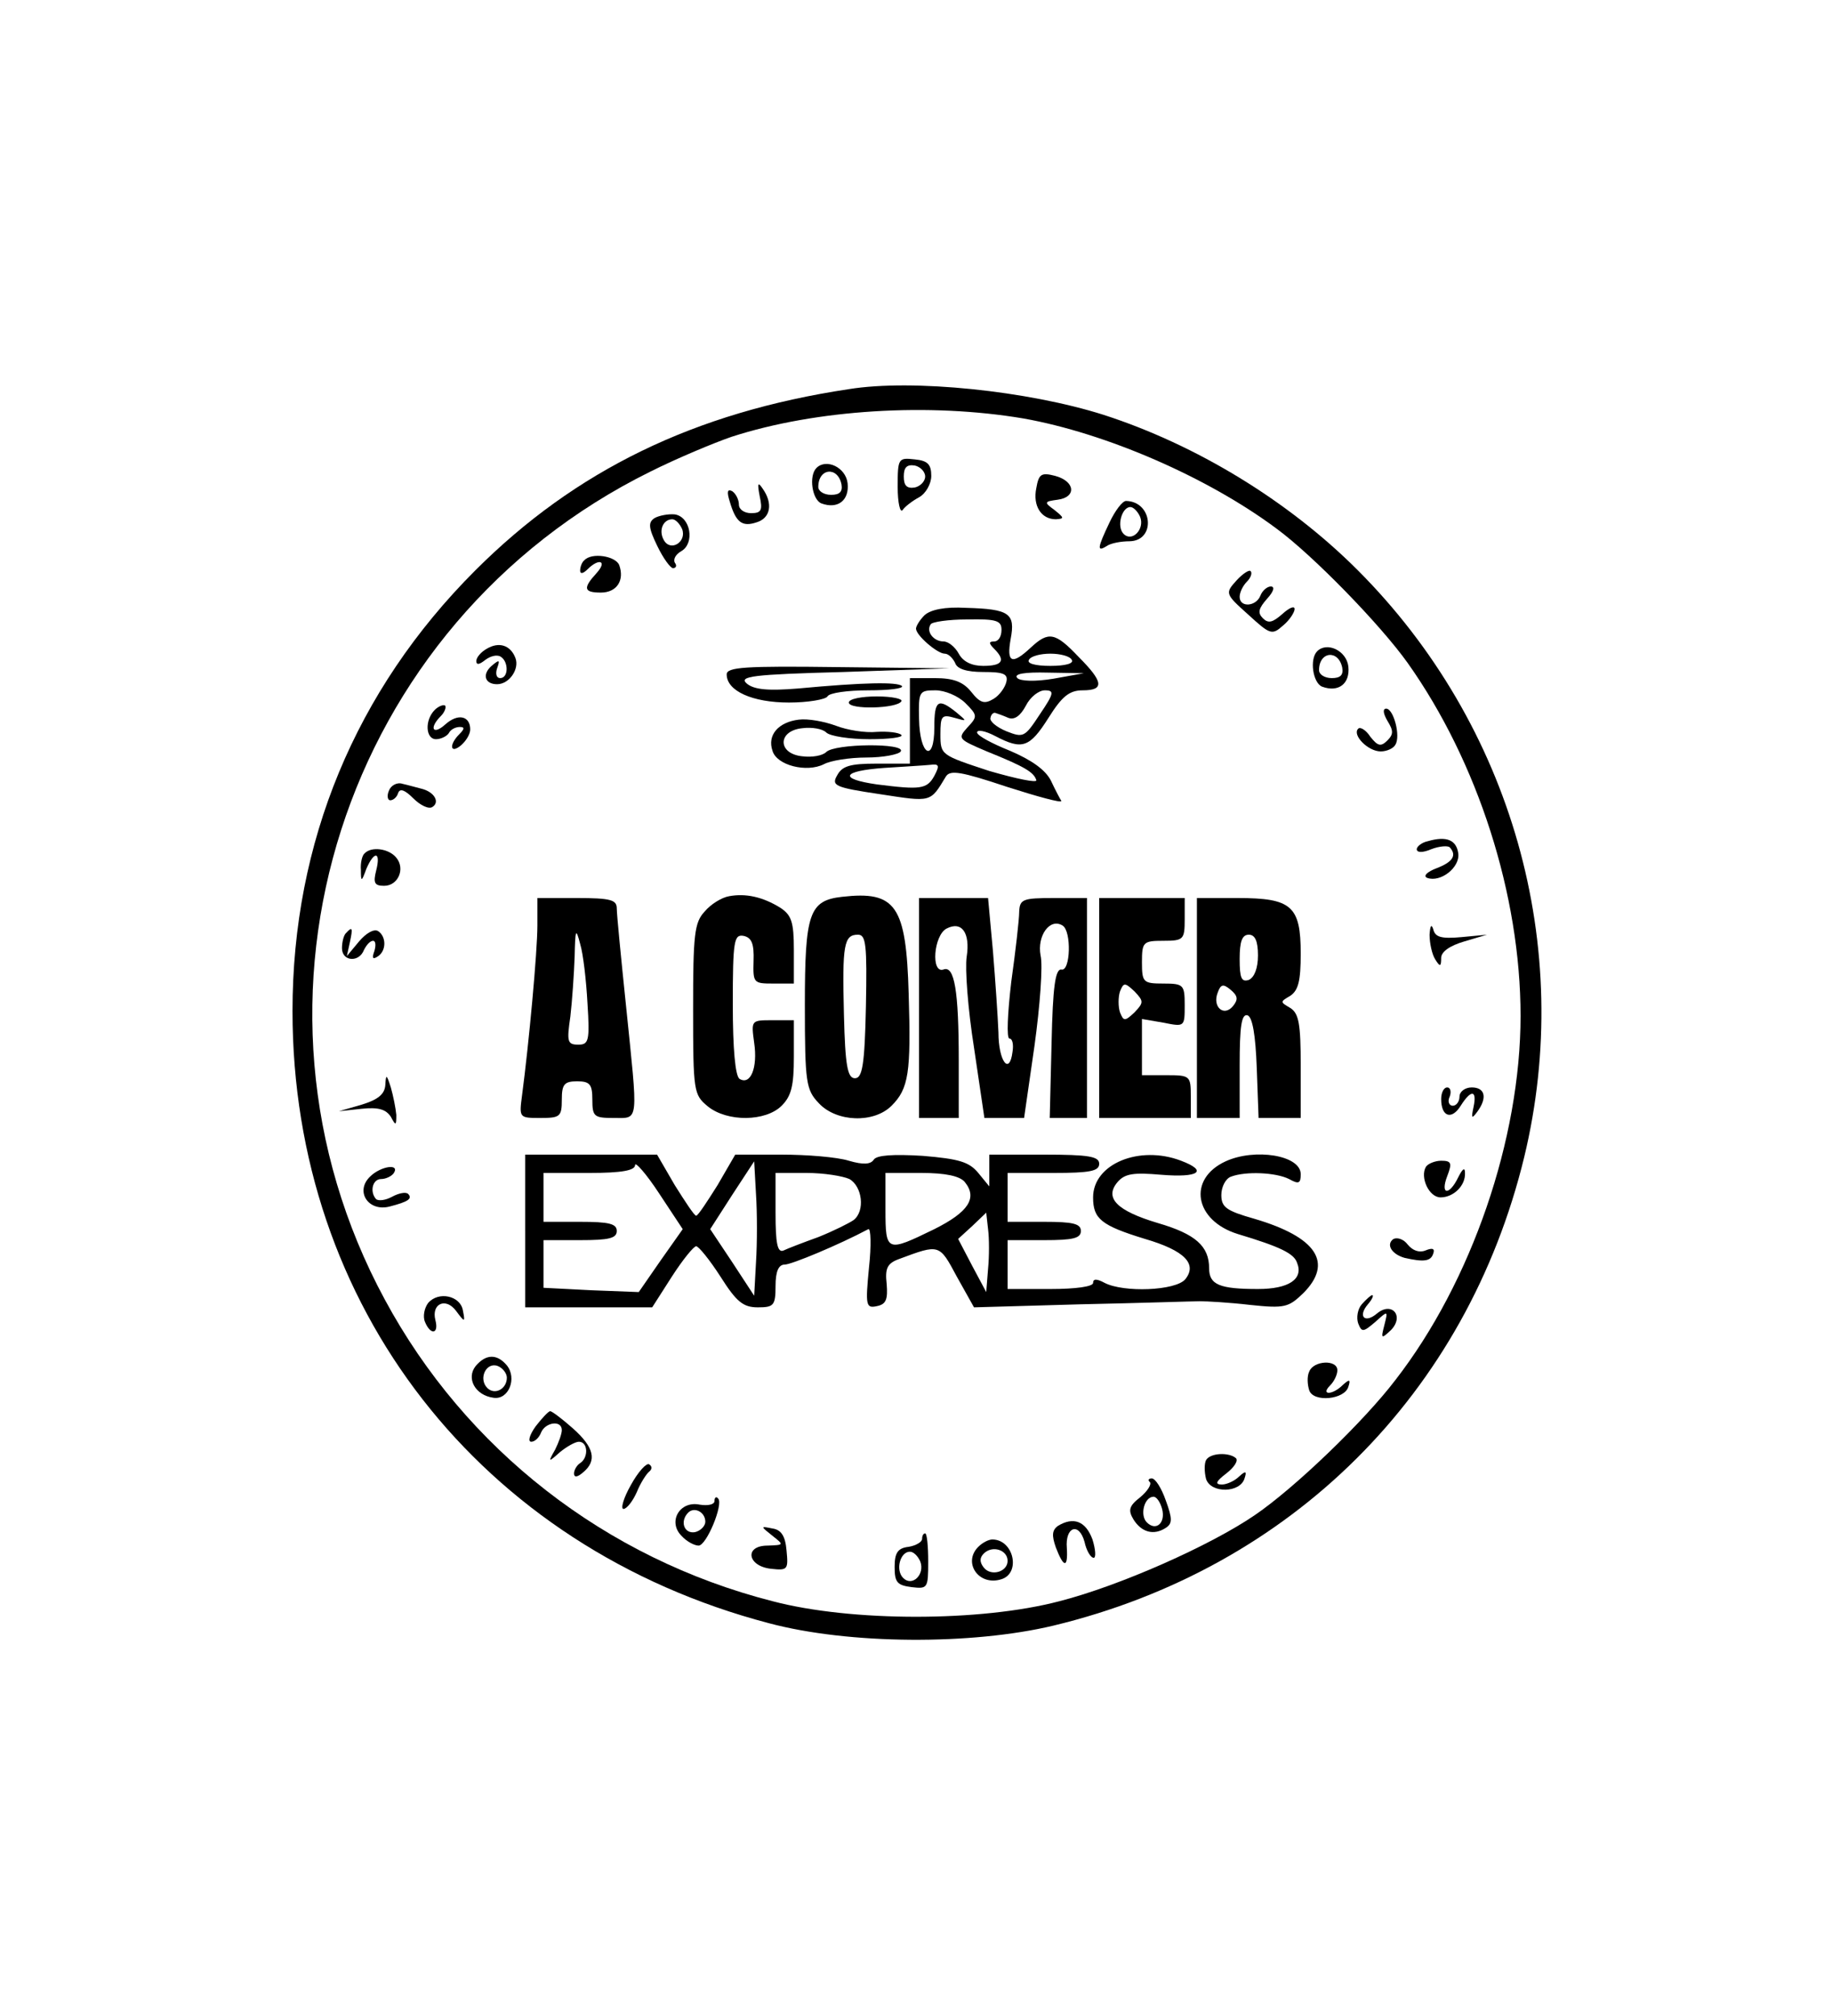 <?xml version="1.0" standalone="no"?>
<!DOCTYPE svg PUBLIC "-//W3C//DTD SVG 20010904//EN"
 "http://www.w3.org/TR/2001/REC-SVG-20010904/DTD/svg10.dtd">
<svg version="1.0" xmlns="http://www.w3.org/2000/svg"
 width="300pt" height="330pt" viewBox="0 0 300 330"
 preserveAspectRatio="xMidYMid meet">
<g transform="translate(0,330) scale(0.1,-0.1)"
fill="#000000" stroke="none">
<path d="M1390 2663 c-253 -38 -448 -133 -612 -297 -196 -196 -299 -445 -299
-721 0 -483 308 -878 780 -1002 131 -35 332 -36 466 -4 390 94 677 380 771
767 83 344 -20 708 -273 961 -113 113 -264 205 -416 254 -123 39 -312 59 -417
42z m286 -48 c135 -24 301 -96 414 -180 60 -44 170 -157 215 -220 115 -162
185 -380 185 -578 0 -201 -80 -435 -205 -596 -51 -67 -164 -176 -230 -221 -73
-50 -222 -116 -320 -141 -129 -34 -341 -34 -470 0 -274 70 -503 249 -635 494
-266 492 -69 1106 435 1355 44 22 104 47 133 57 139 45 324 56 478 30z"/>
<path d="M1470 2503 c0 -26 4 -43 8 -38 4 6 16 15 27 21 11 6 20 22 20 35 0
19 -6 25 -27 27 -27 3 -28 2 -28 -45z m45 17 c0 -8 -8 -16 -17 -18 -13 -2 -18
3 -18 18 0 15 5 20 18 18 9 -2 17 -10 17 -18z"/>
<path d="M1337 2534 c-13 -13 -7 -52 8 -58 27 -10 46 5 43 33 -3 26 -35 41
-51 25z m41 -27 c2 -12 -3 -17 -17 -17 -12 0 -21 6 -21 13 0 31 32 34 38 4z"/>
<path d="M1697 2501 c-6 -29 8 -51 32 -51 14 1 14 2 -2 15 -18 13 -17 14 5 17
31 4 29 30 -4 39 -23 6 -27 3 -31 -20z"/>
<path d="M1244 2488 c5 -23 3 -28 -14 -28 -11 0 -20 6 -20 14 0 8 -5 18 -11
22 -8 4 -9 -1 -4 -17 10 -34 20 -42 44 -34 23 7 27 31 10 55 -8 12 -9 9 -5
-12z"/>
<path d="M1817 2445 c-20 -42 -21 -49 -5 -39 7 5 24 8 38 8 43 1 38 65 -6 66
-6 0 -18 -16 -27 -35z m50 9 c8 -20 -13 -42 -27 -28 -12 12 -3 44 11 44 5 0
12 -7 16 -16z"/>
<path d="M1072 2452 c-11 -7 -10 -16 4 -45 10 -21 22 -37 26 -37 5 0 7 4 3 9
-3 6 2 14 11 19 22 13 15 56 -11 60 -11 1 -26 -2 -33 -6z m45 -18 c8 -21 -19
-38 -30 -18 -9 16 -1 34 14 34 5 0 12 -7 16 -16z"/>
<path d="M957 2383 c-4 -3 -7 -11 -7 -17 0 -6 5 -5 12 2 19 19 33 14 15 -6
-23 -25 -21 -32 7 -32 26 0 39 20 30 45 -6 15 -45 21 -57 8z"/>
<path d="M2025 2350 c-19 -21 -19 -22 19 -56 36 -33 39 -34 57 -18 11 9 19 22
19 27 0 6 -9 2 -20 -8 -16 -14 -23 -16 -32 -7 -9 9 -7 16 7 32 11 12 13 20 6
20 -6 0 -14 -7 -17 -15 -7 -18 -34 -20 -34 -2 0 7 5 18 12 25 6 6 9 14 6 17
-2 3 -13 -4 -23 -15z"/>
<path d="M1514 2293 c-8 -8 -14 -18 -14 -22 0 -11 35 -41 47 -41 6 0 13 -7 17
-15 3 -10 19 -15 46 -15 33 0 41 -3 38 -16 -2 -9 -11 -22 -21 -28 -15 -9 -22
-7 -37 12 -13 16 -29 22 -59 22 l-41 0 0 -70 0 -70 -55 0 c-43 0 -56 -4 -64
-19 -10 -17 -4 -20 70 -31 85 -13 82 -14 108 29 7 11 25 8 100 -17 50 -16 90
-27 89 -23 -2 3 -10 18 -17 33 -9 18 -32 34 -67 49 -30 12 -54 25 -54 30 0 5
13 3 30 -6 44 -23 56 -19 87 30 22 35 34 45 56 45 36 0 34 14 -7 55 -38 40
-49 42 -78 15 -31 -29 -40 -25 -33 14 8 42 -2 49 -73 51 -35 2 -58 -3 -68 -12z
m126 -24 c0 -11 -5 -19 -12 -19 -9 0 -9 -3 0 -12 19 -19 14 -28 -18 -28 -19 0
-33 7 -40 20 -6 11 -17 20 -25 20 -16 0 -29 16 -21 28 2 4 29 8 60 8 48 1 56
-2 56 -17z m115 -49 c4 -6 -10 -10 -35 -10 -25 0 -39 4 -35 10 3 6 19 10 35
10 16 0 32 -4 35 -10z m-30 -31 c-30 -5 -54 -4 -59 1 -7 7 12 10 50 9 l59 -1
-50 -9z m-144 -40 c20 -20 20 -22 3 -40 -16 -18 -15 -19 32 -39 62 -25 77 -34
81 -47 2 -5 -32 2 -77 15 -79 26 -80 26 -80 60 0 30 2 33 23 27 21 -6 21 -6 3
9 -30 24 -36 20 -36 -25 0 -59 -24 -46 -25 14 -1 45 0 47 27 47 15 0 37 -9 49
-21z m122 -18 c-25 -38 -27 -39 -55 -28 -17 7 -28 17 -26 22 1 6 5 9 8 8 3 -1
12 -4 21 -8 10 -4 20 3 29 20 7 14 21 25 31 25 16 0 15 -5 -8 -39z m-173 -101
c-12 -22 -23 -23 -94 -14 -63 9 -58 22 12 27 31 2 65 4 75 5 15 2 16 -1 7 -18z"/>
<path d="M797 2238 c-9 -5 -17 -14 -17 -20 0 -7 5 -6 15 2 8 6 19 9 25 5 13
-8 13 -35 -1 -35 -6 0 -8 7 -5 16 5 14 4 15 -9 4 -16 -14 -11 -30 9 -30 20 0
37 25 30 43 -8 21 -27 27 -47 15z"/>
<path d="M2157 2234 c-13 -13 -7 -52 8 -58 27 -10 46 5 43 33 -3 26 -35 41
-51 25z m41 -27 c2 -12 -3 -17 -17 -17 -12 0 -21 6 -21 13 0 31 32 34 38 4z"/>
<path d="M1190 2196 c0 -27 42 -46 102 -46 31 0 60 5 63 10 3 6 34 10 67 10
34 0 58 3 55 7 -7 7 -63 6 -170 -4 -49 -4 -72 -2 -84 8 -14 12 9 15 158 19
l174 6 -182 2 c-154 2 -183 0 -183 -12z"/>
<path d="M1390 2150 c0 -12 79 -10 86 2 3 4 -15 8 -40 8 -25 0 -46 -4 -46 -10z"/>
<path d="M712 2138 c-17 -17 -15 -48 2 -48 8 0 18 5 21 10 3 6 11 10 18 10 8
0 8 -3 -1 -12 -17 -17 -15 -33 3 -18 8 7 15 18 15 26 0 22 -20 27 -41 8 -20
-18 -27 -6 -7 14 6 6 9 14 7 17 -3 2 -11 -1 -17 -7z"/>
<path d="M2272 2120 c10 -16 10 -22 0 -32 -11 -11 -16 -9 -28 6 -7 11 -17 17
-20 13 -10 -10 16 -37 37 -37 10 0 21 5 24 11 9 14 -3 59 -15 59 -6 0 -5 -8 2
-20z"/>
<path d="M1308 2122 c-33 -4 -52 -25 -43 -51 7 -24 56 -36 84 -22 11 6 42 11
70 11 27 0 53 5 56 10 9 14 -108 13 -122 -1 -6 -6 -23 -9 -39 -7 -41 4 -41 42
0 46 16 2 33 -1 39 -7 6 -6 38 -11 71 -11 32 0 56 3 52 7 -4 4 -22 6 -40 5
-19 -2 -49 3 -67 10 -19 7 -46 12 -61 10z"/>
<path d="M637 2006 c-4 -9 -2 -16 2 -16 5 0 11 5 13 12 3 8 11 5 25 -9 11 -11
25 -18 31 -14 13 8 3 25 -18 30 -8 2 -22 6 -31 8 -9 3 -19 -3 -22 -11z"/>
<path d="M2338 1923 c-10 -2 -18 -9 -18 -13 0 -6 10 -6 24 0 13 5 27 6 30 3
12 -13 5 -24 -21 -34 -16 -6 -23 -13 -16 -16 22 -8 54 17 51 40 -3 22 -19 29
-50 20z"/>
<path d="M597 1903 c-4 -3 -7 -16 -6 -27 0 -20 1 -20 9 2 13 30 24 28 16 -3
-5 -20 -3 -25 13 -25 23 0 35 28 20 46 -12 15 -41 19 -52 7z"/>
<path d="M1194 1833 c-12 -2 -30 -13 -40 -25 -17 -18 -19 -38 -19 -160 0 -135
1 -140 24 -159 32 -26 95 -25 121 1 16 16 20 33 20 80 l0 60 -35 0 c-35 0 -35
0 -30 -37 6 -41 -6 -70 -24 -59 -7 5 -11 49 -11 122 0 105 2 115 18 112 13 -3
17 -13 16 -41 -1 -36 0 -37 32 -37 l34 0 0 55 c0 46 -4 57 -22 69 -29 18 -57
24 -84 19z"/>
<path d="M1379 1832 c-54 -6 -61 -27 -61 -177 0 -128 2 -139 23 -161 29 -31
90 -33 119 -4 28 28 32 54 28 183 -4 145 -21 169 -109 159z m39 -179 c-2 -97
-6 -118 -18 -118 -12 0 -16 20 -18 104 -3 115 0 131 23 131 13 0 15 -16 13
-117z"/>
<path d="M880 1785 c0 -43 -14 -194 -25 -277 -5 -38 -5 -38 30 -38 32 0 35 2
35 30 0 25 4 30 25 30 21 0 25 -5 25 -30 0 -28 3 -30 35 -30 42 0 40 -11 20
185 -8 77 -15 148 -15 158 0 14 -10 17 -65 17 l-65 0 0 -45z m82 -127 c4 -62
2 -68 -15 -68 -18 0 -19 5 -13 46 3 26 6 70 7 98 1 45 2 48 9 21 5 -16 10 -60
12 -97z"/>
<path d="M1505 1650 l0 -180 33 0 32 0 0 94 c0 114 -7 156 -25 149 -21 -7 -16
56 5 67 25 13 39 -7 33 -46 -3 -19 2 -86 12 -149 l17 -115 32 0 33 0 17 118
c9 65 14 132 10 148 -6 32 15 62 36 49 15 -9 13 -76 -2 -72 -10 1 -14 -29 -16
-120 l-3 -123 31 0 30 0 0 180 0 180 -55 0 c-50 0 -55 -2 -56 -22 0 -13 -6
-65 -13 -115 -6 -51 -8 -93 -3 -93 5 0 7 -10 5 -22 -5 -39 -23 -15 -23 32 -1
25 -5 84 -9 133 l-8 87 -57 0 -56 0 0 -180z"/>
<path d="M1800 1650 l0 -180 75 0 75 0 0 35 c0 34 -1 35 -40 35 l-40 0 0 46 0
46 35 -6 c35 -7 35 -7 35 29 0 33 -2 35 -35 35 -33 0 -35 2 -35 35 0 33 2 35
35 35 33 0 35 2 35 35 l0 35 -70 0 -70 0 0 -180z m58 -7 c-16 -15 -18 -15 -24
0 -3 9 -3 25 0 34 6 15 8 15 24 0 15 -16 15 -18 0 -34z"/>
<path d="M1960 1650 l0 -180 35 0 35 0 0 86 c0 64 3 85 13 82 8 -3 13 -32 15
-86 l3 -82 34 0 35 0 0 85 c0 69 -3 86 -17 95 -17 10 -17 10 0 20 13 9 17 24
17 69 0 78 -15 91 -103 91 l-67 0 0 -180z m100 86 c0 -21 -6 -36 -15 -40 -12
-4 -15 3 -15 34 0 29 4 40 15 40 10 0 15 -10 15 -34z m-41 -83 c-15 -18 -34
-1 -25 22 5 14 9 15 21 5 12 -10 13 -16 4 -27z"/>
<path d="M2341 1770 c0 -14 4 -32 9 -40 8 -13 10 -13 10 2 0 10 14 20 38 27
l37 11 -42 -4 c-33 -3 -43 0 -46 13 -3 9 -5 6 -6 -9z"/>
<path d="M567 1773 c-4 -3 -7 -15 -7 -25 0 -22 28 -24 36 -3 4 8 10 15 15 15
4 0 5 -7 2 -17 -4 -11 -3 -14 5 -9 15 9 15 33 1 42 -7 4 -20 -4 -31 -17 l-20
-24 5 23 c5 23 4 26 -6 15z"/>
<path d="M631 1524 c-1 -15 -12 -24 -38 -32 l-38 -11 37 4 c28 3 40 -1 48 -13
8 -15 9 -15 9 3 -1 11 -5 31 -9 45 -7 22 -8 22 -9 4z"/>
<path d="M2360 1501 c0 -29 17 -35 32 -11 17 27 27 26 21 -2 -4 -19 -3 -20 6
-8 17 23 13 40 -9 40 -11 0 -20 -7 -20 -15 0 -8 -5 -15 -11 -15 -6 0 -9 7 -5
15 3 8 1 15 -4 15 -6 0 -10 -9 -10 -19z"/>
<path d="M860 1285 l0 -125 104 0 104 0 32 50 c18 28 36 50 40 50 4 0 22 -22
40 -50 26 -41 37 -50 61 -50 26 0 29 3 29 35 0 24 5 35 15 35 11 0 88 32 137
58 4 2 5 -27 1 -63 -6 -62 -5 -67 13 -63 15 3 18 11 16 36 -3 26 1 34 20 41
67 25 66 25 95 -29 l28 -50 175 5 c96 2 184 5 195 5 11 0 48 -2 82 -6 57 -6
63 -4 87 19 50 50 22 92 -80 122 -46 13 -54 19 -54 39 0 13 7 27 16 30 24 9
73 7 95 -4 16 -9 19 -7 19 8 0 31 -75 43 -123 21 -63 -29 -51 -97 20 -119 70
-21 92 -32 97 -47 11 -27 -14 -43 -64 -43 -63 0 -80 7 -80 34 0 36 -22 56 -84
74 -67 20 -88 41 -66 67 12 14 26 16 72 12 61 -5 77 6 32 23 -68 26 -144 -5
-144 -60 0 -35 13 -46 85 -68 65 -19 86 -41 66 -66 -16 -19 -101 -22 -132 -6
-13 7 -19 7 -19 0 0 -6 -28 -10 -70 -10 l-70 0 0 40 0 40 60 0 c47 0 60 3 60
15 0 12 -13 15 -60 15 l-60 0 0 40 0 40 75 0 c60 0 75 3 75 15 0 12 -17 15
-90 15 l-90 0 0 -26 0 -26 -18 22 c-15 18 -31 23 -91 28 -49 3 -75 1 -80 -6
-5 -8 -17 -9 -41 -2 -19 6 -69 10 -110 10 l-76 0 -29 -50 c-17 -27 -32 -50
-35 -50 -3 0 -18 23 -35 50 l-29 50 -108 0 -108 0 0 -125z m222 -48 l-36 -52
-78 3 -78 4 0 39 0 39 60 0 c47 0 60 3 60 15 0 12 -13 15 -60 15 l-60 0 0 40
0 40 75 0 c53 0 75 4 75 13 0 6 18 -14 39 -46 l39 -59 -36 -51z m156 -3 l-3
-55 -36 55 -36 54 36 56 36 55 3 -54 c2 -30 2 -80 0 -111z m153 136 c21 -12
26 -52 7 -67 -7 -5 -33 -18 -58 -28 -25 -9 -51 -19 -57 -22 -10 -4 -13 12 -13
61 l0 66 51 0 c28 0 59 -5 70 -10z m189 -5 c21 -26 6 -49 -50 -77 -78 -38 -80
-38 -80 32 l0 60 59 0 c39 0 63 -5 71 -15z m38 -142 l-3 -38 -23 43 -23 44 23
21 23 22 3 -27 c2 -15 2 -45 0 -65z"/>
<path d="M2335 1390 c-10 -17 5 -50 24 -50 21 0 41 19 40 40 0 10 -4 7 -11 -7
-15 -31 -30 -29 -18 2 8 21 7 25 -10 25 -10 0 -22 -5 -25 -10z"/>
<path d="M606 1374 c-25 -24 -3 -58 32 -49 31 8 38 13 30 21 -4 3 -15 1 -26
-5 -11 -6 -22 -7 -26 -4 -11 12 -6 33 8 33 8 0 18 5 21 10 10 16 -22 11 -39
-6z"/>
<path d="M2282 1272 c-13 -9 -3 -25 18 -31 31 -7 43 -6 47 7 3 8 -1 10 -13 5
-10 -4 -21 0 -29 10 -6 8 -16 12 -23 9z"/>
<path d="M701 1167 c-6 -8 -9 -22 -5 -31 9 -22 23 -20 17 3 -7 27 17 38 34 15
14 -19 15 -19 11 1 -4 24 -40 32 -57 12z"/>
<path d="M2230 1165 c-7 -8 -9 -22 -6 -31 6 -15 8 -15 28 2 21 19 21 19 15 -5
-6 -23 -5 -23 11 -8 22 23 1 47 -23 27 -20 -17 -32 -5 -15 15 7 8 10 15 7 15
-2 0 -10 -7 -17 -15z"/>
<path d="M779 1064 c-16 -20 -1 -48 29 -52 25 -4 39 32 22 53 -16 19 -34 19
-51 -1z m51 -19 c0 -19 -20 -29 -32 -17 -15 15 -2 43 17 36 8 -3 15 -12 15
-19z"/>
<path d="M2144 1055 c-4 -8 -3 -22 0 -31 7 -20 58 -15 64 6 4 12 2 13 -9 3
-17 -17 -37 -17 -21 -1 7 7 12 18 12 25 0 18 -39 16 -46 -2z"/>
<path d="M877 965 c-10 -14 -13 -25 -7 -25 6 0 13 7 16 15 7 17 34 21 34 4 0
-6 -5 -20 -11 -32 -12 -21 -11 -21 8 -4 11 9 25 17 31 17 15 0 16 -26 2 -35
-5 -3 -10 -11 -10 -17 0 -7 6 -6 15 2 23 19 18 41 -17 72 -17 15 -34 28 -37
28 -3 0 -14 -12 -24 -25z"/>
<path d="M1975 910 c-3 -6 -3 -19 0 -31 8 -24 56 -23 63 1 4 12 2 13 -9 3 -7
-7 -20 -13 -28 -13 -12 0 -10 5 7 18 13 10 20 21 16 25 -11 10 -42 9 -49 -3z"/>
<path d="M1033 869 c-12 -21 -17 -39 -12 -39 5 0 15 12 22 28 6 15 16 30 20
33 5 4 5 9 0 12 -4 3 -18 -12 -30 -34z"/>
<path d="M1883 874 c3 -4 -4 -15 -16 -25 -18 -14 -20 -21 -11 -36 13 -21 33
-27 53 -14 11 7 11 15 0 45 -7 20 -17 36 -23 36 -5 0 -7 -3 -3 -6z m20 -44 c6
-23 -10 -37 -25 -22 -12 12 -4 42 11 42 5 0 11 -9 14 -20z"/>
<path d="M1170 843 c0 -6 -11 -8 -24 -6 -33 7 -53 -28 -30 -51 8 -9 21 -16 28
-16 13 0 41 68 32 77 -3 4 -6 2 -6 -4z m-15 -34 c0 -7 -8 -15 -17 -17 -18 -3
-25 18 -11 32 10 10 28 1 28 -15z"/>
<path d="M1732 802 c-9 -7 -10 -15 -3 -35 13 -34 20 -34 18 -1 -3 35 20 43 29
10 3 -14 10 -26 15 -26 4 0 3 14 -2 30 -11 30 -31 38 -57 22z"/>
<path d="M1265 786 c19 -15 19 -15 -8 -16 -39 0 -33 -34 6 -38 27 -3 28 -1 25
30 -2 24 -9 34 -23 36 -20 4 -20 4 0 -12z"/>
<path d="M1510 781 c0 -5 -10 -11 -22 -13 -18 -2 -23 -10 -23 -33 0 -25 4 -30
28 -33 26 -3 27 -2 27 42 0 25 -2 46 -5 46 -3 0 -5 -4 -5 -9z m-3 -37 c8 -21
-13 -42 -28 -27 -13 13 -5 43 11 43 6 0 13 -7 17 -16z"/>
<path d="M1602 768 c-26 -26 1 -65 38 -53 32 10 20 65 -15 65 -6 0 -16 -5 -23
-12z m48 -23 c0 -18 -27 -26 -39 -11 -7 9 -7 16 0 23 14 14 39 6 39 -12z"/>
</g>
</svg>
